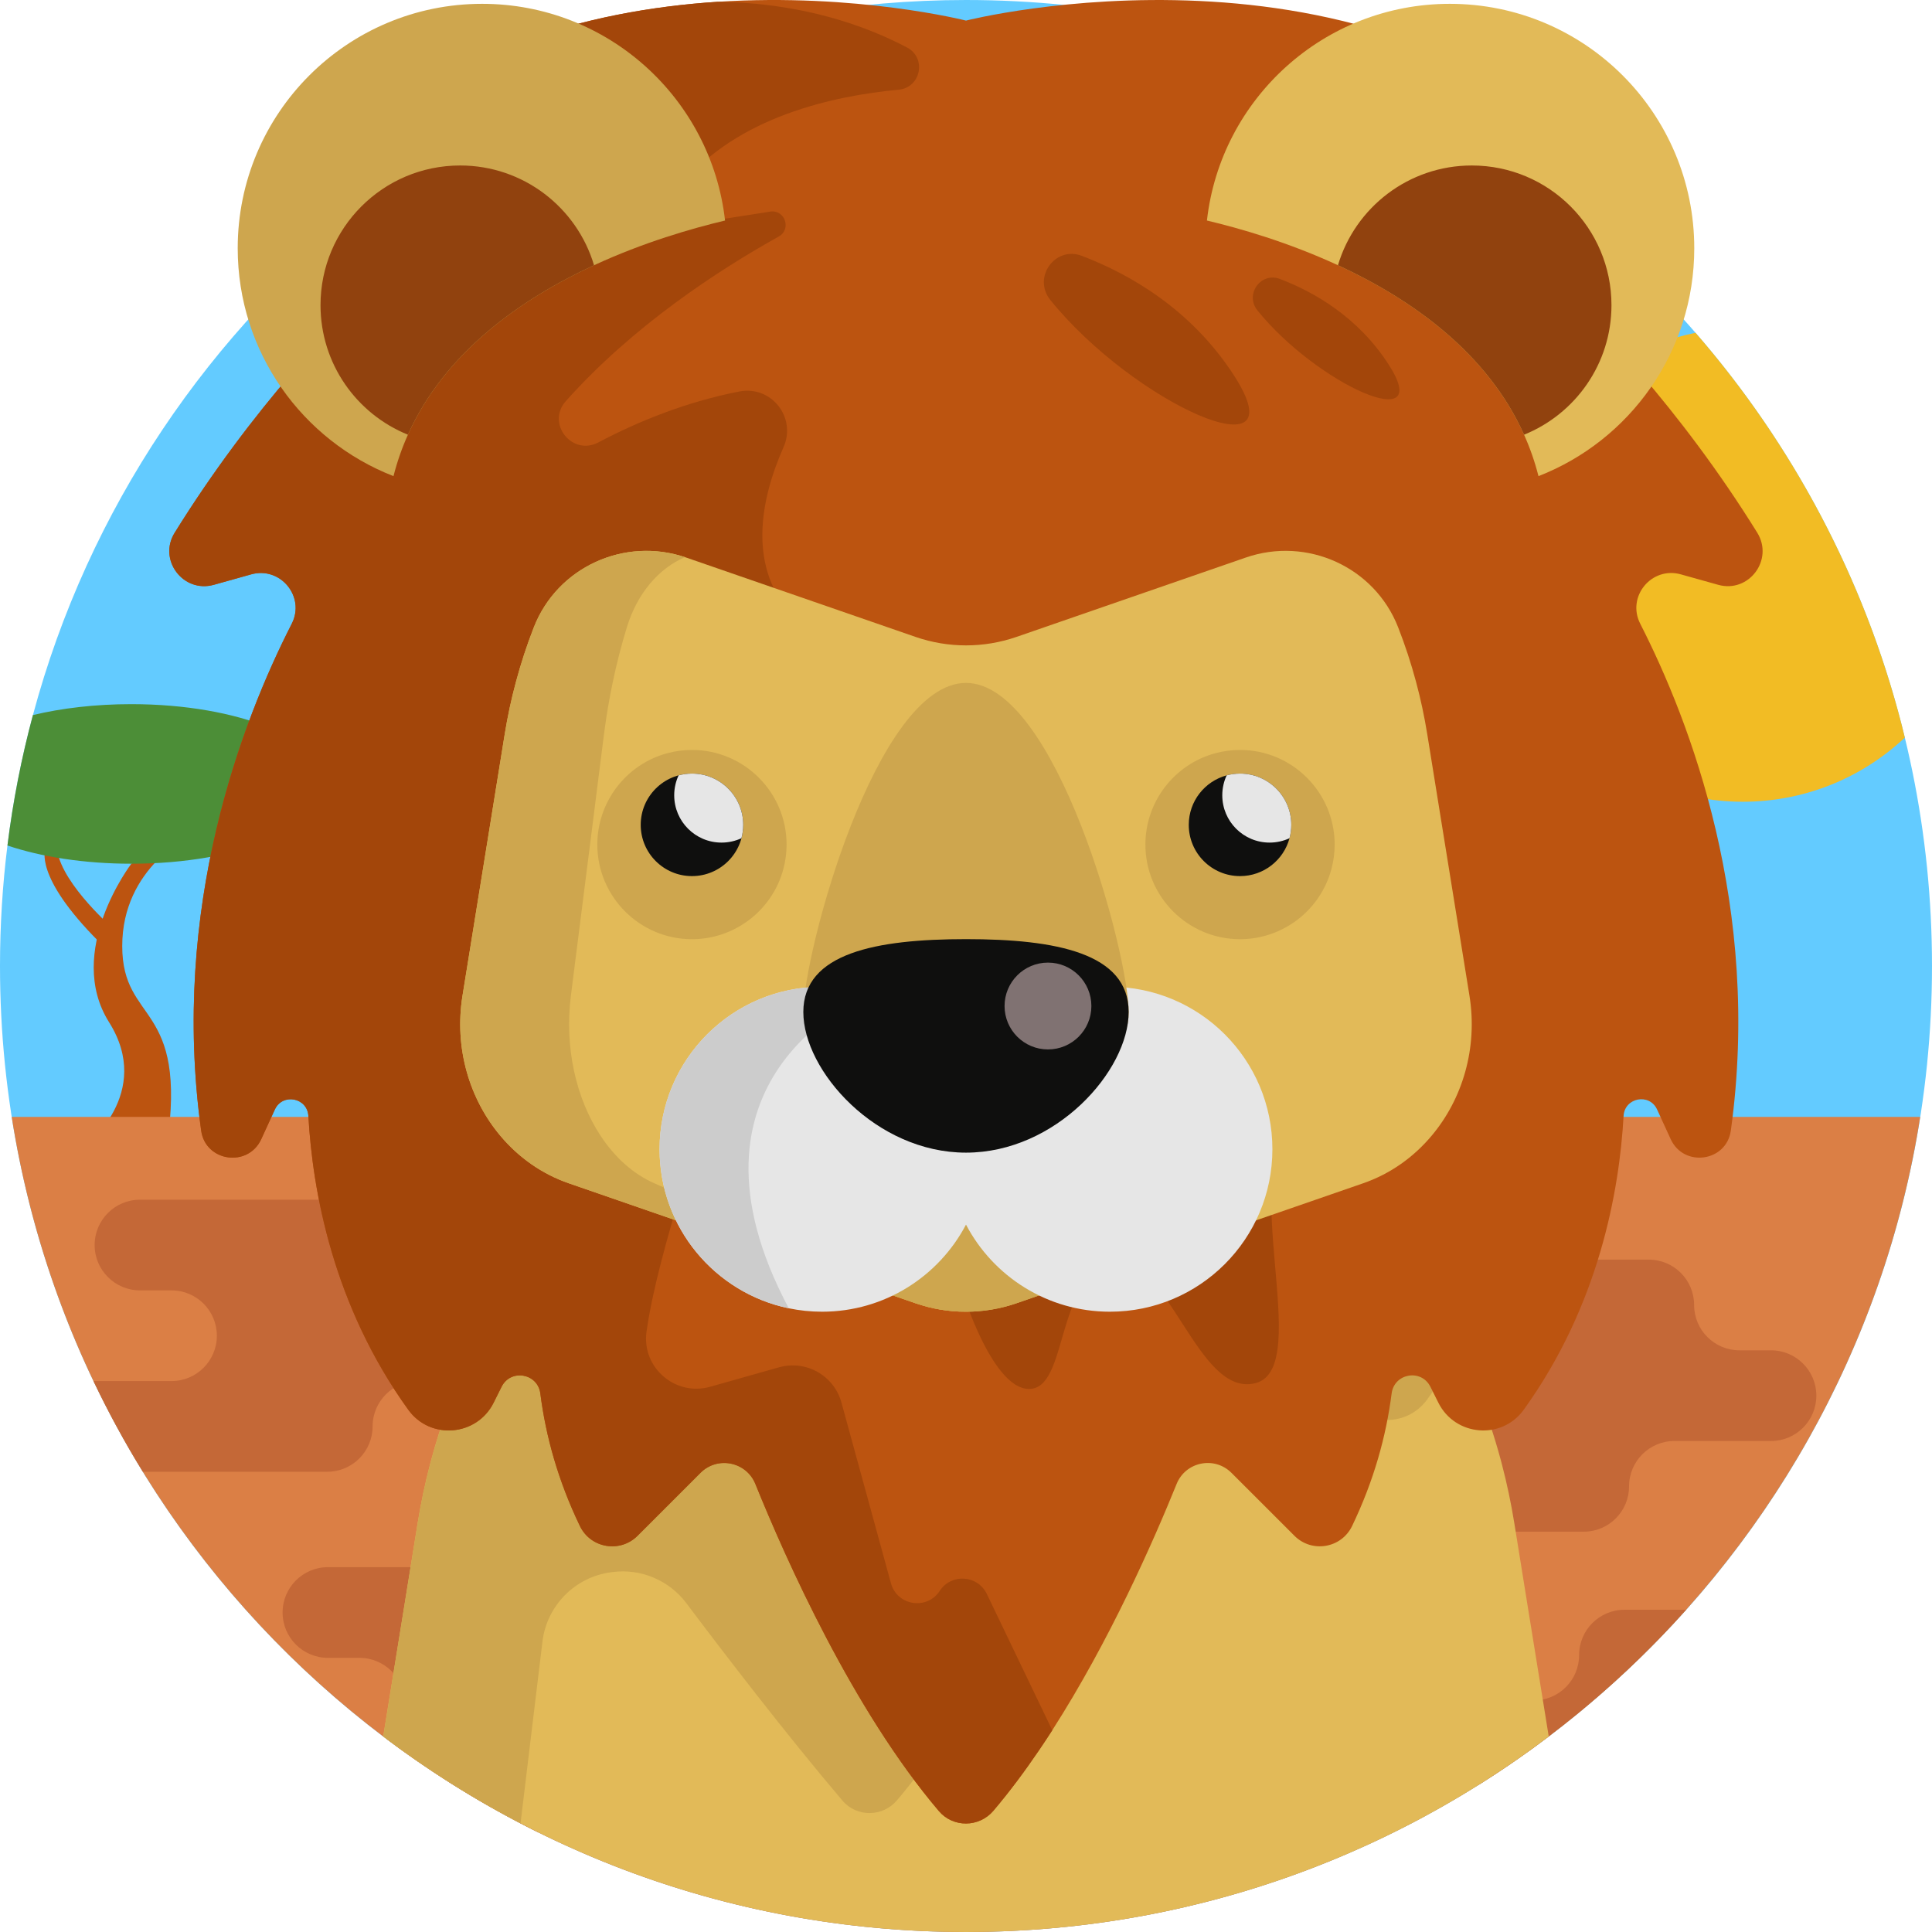 <?xml version="1.0" encoding="iso-8859-1"?>
<!-- Generator: Adobe Illustrator 19.0.0, SVG Export Plug-In . SVG Version: 6.00 Build 0)  -->
<svg version="1.1" id="Capa_1" xmlns="http://www.w3.org/2000/svg" xmlns:xlink="http://www.w3.org/1999/xlink" x="0px" y="0px"
	 viewBox="0 0 512 512" style="enable-background:new 0 0 512 512;" xml:space="preserve">
<path style="fill:#63CBFF;" d="M0,256C0,397.385,114.615,512,256,512S511.999,397.385,511.999,256S397.385,0.001,256,0.001
	c-118.387,0-217.997,80.352-247.275,189.502c-3.02,11.233-5.287,22.779-6.75,34.565C0.669,234.528,0,245.186,0,256z"/>
<path style="fill:#F2BC24;" d="M399.077,149.703c0,34.67,28.108,62.767,62.767,62.767c16.614,0,31.713-6.447,42.956-16.99
	c-0.261-1.128-0.543-2.257-0.836-3.385c-10.031-39.006-29.006-74.417-54.638-103.904
	C420.665,93.989,399.077,119.328,399.077,149.703z"/>
<g>
	<path style="fill:#BC5410;" d="M50.504,221.452c0,0-18.111,8.359-18.111,29.257s17.415,14.629,11.842,52.942H22.64
		c0,0,18.111-13.932,6.269-32.74c-11.842-18.808,5.903-42.019,5.903-42.019"/>
	<path style="fill:#BC5410;" d="M12.064,224.942c0,0-3.38,7.08,14.228,24.689l4.01-3.275c0,0-13.525-11.647-15.122-20.801"/>
</g>
<path style="fill:#4C8E37;" d="M1.975,224.068c8.913,3.009,20.365,4.827,32.841,4.827c28.505,0,51.607-9.467,51.607-21.149
	c0-11.671-23.103-21.138-51.607-21.138c-9.519,0-18.442,1.055-26.091,2.894C5.706,200.736,3.438,212.282,1.975,224.068z"/>
<path style="fill:#DB7F45;" d="M508.875,295.988C489.68,418.377,383.77,512,255.989,512S22.298,418.377,3.104,295.988H508.875z"/>
<g>
	<path style="fill:#C46837;" d="M148.376,353.98c0,6.635-5.381,12.016-12.016,12.016h-25.6c-3.323,0-6.322,1.348-8.495,3.521
		c-2.173,2.173-3.521,5.172-3.521,8.495c0,6.635-5.381,12.016-12.016,12.016h-48.87c-4.775-7.743-9.153-15.767-13.082-24.033h20.678
		c3.323,0,6.322-1.348,8.495-3.521s3.521-5.172,3.521-8.495c0-6.635-5.381-12.016-12.016-12.016h-8.359
		c-3.323,0-6.322-1.348-8.495-3.521c-2.173-2.173-3.521-5.172-3.521-8.495c0-6.635,5.381-12.016,12.016-12.016h66.873
		c6.635,0,12.016,5.381,12.016,12.016s5.381,12.016,12.016,12.016h8.359c3.323,0,6.322,1.348,8.495,3.521
		C147.028,347.659,148.376,350.657,148.376,353.98z"/>
	<path style="fill:#C46837;" d="M448.959,345.831L448.959,345.831c0-6.636-5.38-12.016-12.016-12.016h-66.873
		c-6.636,0-12.016,5.38-12.016,12.016l0,0c0,6.636,5.38,12.016,12.016,12.016h8.359c6.636,0,12.016,5.38,12.016,12.016l0,0
		c0,6.636-5.38,12.016-12.016,12.016h-25.6c-6.636,0-12.016,5.38-12.016,12.016l0,0c0,6.636,5.38,12.016,12.016,12.016h66.873
		c6.636,0,12.016-5.38,12.016-12.016l0,0c0-6.636,5.38-12.016,12.016-12.016h25.6c6.636,0,12.016-5.38,12.016-12.016l0,0
		c0-6.636-5.38-12.016-12.016-12.016h-8.359C454.338,357.847,448.959,352.467,448.959,345.831z"/>
	<path style="fill:#C46837;" d="M198.186,451.364c0,6.635-5.381,12.016-12.016,12.016h-25.6c-3.312,0-6.322,1.348-8.495,3.521
		s-3.521,5.172-3.521,8.495c0,4.347-2.309,8.161-5.778,10.261c-14.211-7.011-27.669-15.308-40.239-24.733
		c0.428-0.324,0.836-0.679,1.223-1.066c2.173-2.173,3.521-5.172,3.521-8.495c0-6.635-5.381-12.016-12.016-12.016h-8.359
		c-3.312,0-6.322-1.348-8.495-3.521c-2.173-2.173-3.521-5.172-3.521-8.495c0-6.635,5.381-12.016,12.016-12.016h66.873
		c6.635,0,12.016,5.381,12.016,12.016s5.381,12.016,12.016,12.016h8.359c3.312,0,6.322,1.348,8.495,3.521
		C196.838,445.043,198.186,448.042,198.186,451.364z"/>
	<path style="fill:#C46837;" d="M446.85,426.6c-15.997,17.899-34.482,33.531-54.909,46.352c-3.511-2.09-5.851-5.925-5.851-10.303
		c0-3.323,1.348-6.322,3.521-8.495c2.173-2.173,5.172-3.521,8.495-3.521h8.359c6.635,0,12.016-5.381,12.016-12.016
		c0-6.635,5.381-12.016,12.016-12.016H446.85z"/>
</g>
<path style="fill:#E2BA58;" d="M410.435,460.183C367.511,492.711,314.012,512,256,512s-111.522-19.299-154.446-51.827l0.157-0.94
	l4.618-28.578l0.606-3.741l3.762-23.364c0.846-5.214,1.923-10.334,3.239-15.37c0.094-0.376,0.188-0.742,0.293-1.118
	c1.275-4.765,2.759-9.456,4.441-14.033c0.585-1.588,1.191-3.166,1.829-4.733c16.091-39.978,47.344-71.638,86.894-86.329
	c15.736-5.851,32.162-8.777,48.598-8.777s32.872,2.926,48.609,8.777h0.01c35.913,13.343,64.993,40.678,82.077,75.536
	c1.724,3.521,3.333,7.126,4.807,10.794c2.456,6.071,4.545,12.34,6.269,18.766c0.104,0.376,0.199,0.742,0.293,1.118
	c1.317,5.036,2.393,10.156,3.239,15.37l3.762,23.364l0.606,3.741l4.618,28.578L410.435,460.183z"/>
<path style="fill:#CEA64E;" d="M304.608,281.966h-0.01c-15.736-5.851-32.172-8.777-48.609-8.777l0,0l0,0l0,0
	c-16.436,0-32.862,2.926-48.598,8.777c-33.767,12.543-75.914,30.625-62.303,44.779c-14.189,17.25-24.827,37.786-30.86,60.317
	c-1.452,5.392-2.623,10.888-3.532,16.488l-4.368,27.105l-4.765,29.518c11.421,8.662,23.583,16.374,36.383,23.04l0.742-6.175
	l5.066-41.985c1.151-9.548,8.616-17.119,18.149-18.39c0.122-0.017,0.244-0.032,0.366-0.049c7.551-1.003,15.048,2.155,19.623,8.245
	c9.301,12.381,26.054,34.298,41.36,52.315c3.783,4.462,10.679,4.378,14.461-0.073c4.232-4.995,8.296-10.439,12.152-16.123
	c1.17-1.724,2.32-3.459,3.448-5.214c15.141-23.583,26.802-50.061,32.956-65.275c2.393-5.904,10.031-7.44,14.535-2.936l16.687-18.453
	c4.618,4.629,12.434,3.312,15.276-2.581c5.778-12.016,9.038,11.295,10.48,0c0.679-5.36,7.858-6.614,10.271-1.787l2.121,4.242
	c4.451,8.902,16.791,9.937,22.612,1.86c3.166-4.399,5.966-8.861,8.432-13.333C369.601,322.644,340.521,295.309,304.608,281.966z
	 M149.725,389.466c0.152-0.802,0.298-1.607,0.459-2.404c3.509-17.558,9.11-33.9,16.421-48.427
	C185.391,353.485,168.163,382.751,149.725,389.466z"/>
<path style="fill:#BC5410;" d="M434.688,165.314c13.166,25.788,32.193,75.17,24.001,134.3c-1.149,8.276-12.445,9.864-15.935,2.278
	l-3.605-7.858c-2.027-4.43-8.6-3.166-8.882,1.693c-1.118,19.884-6.52,50.197-26.467,77.876c-5.82,8.077-18.16,7.043-22.612-1.86
	l-2.121-4.242c-2.414-4.827-9.592-3.574-10.271,1.787c-1.442,11.295-4.702,23.113-10.48,35.129
	c-2.842,5.893-10.658,7.21-15.276,2.581l-16.687-16.677c-4.504-4.504-12.142-2.967-14.535,2.936
	c-6.154,15.214-17.815,41.691-32.956,65.275c-1.128,1.755-2.278,3.49-3.448,5.214c-3.856,5.684-7.92,11.128-12.152,16.123
	c-3.783,4.451-10.679,4.535-14.461,0.073c-22.716-26.739-40.479-66.549-48.619-86.674c-2.393-5.904-10.031-7.461-14.545-2.947
	l-16.677,16.677c-4.629,4.629-12.445,3.312-15.276-2.581c-5.789-12.016-9.049-23.824-10.491-35.129
	c-0.679-5.35-7.847-6.614-10.271-1.776l-2.111,4.232c-4.451,8.902-16.791,9.937-22.612,1.86
	c-19.958-27.679-25.36-57.992-26.478-77.876c-0.272-4.859-6.855-6.113-8.882-1.693l-3.605,7.858
	c-3.479,7.586-14.785,5.998-15.924-2.278c-8.202-59.131,10.825-108.512,24.001-134.3c3.668-7.178-2.988-15.276-10.752-13.103
	l-9.895,2.769c-8.119,2.267-14.827-6.614-10.386-13.782c20.261-32.643,43.332-56.863,58.828-71.22
	c4.66-4.326,0.784-12.048-5.465-10.909l-7.252,1.327c-8.265,1.505-13.646-8.422-7.889-14.545
	C115.2,13.292,156.003,2.707,190.109,0.481C226.973-1.922,256,5.455,256,5.455s107.635-27.334,171.488,40.396
	c5.768,6.123,0.387,16.05-7.879,14.545l-7.252-1.327c-6.259-1.139-10.125,6.583-5.465,10.909
	c15.485,14.346,38.536,38.546,58.786,71.168c4.462,7.189-2.205,16.112-10.344,13.834l-9.895-2.769
	C437.665,150.037,431.009,158.135,434.688,165.314z"/>
<g>
	<path style="fill:#A3460A;" d="M253.91,338.829c0,0,8.359,29.257,18.808,29.257c10.449,0,6.792-29.257,21.943-32.914
		c15.151-3.657,22.465,35.526,38.139,31.347c15.673-4.18-5.841-57.563,10.924-68.488"/>
	<path style="fill:#A3460A;" d="M278.862,458.532c-1.128,1.755-2.278,3.49-3.448,5.214c-3.856,5.684-7.92,11.128-12.152,16.123
		c-3.783,4.451-10.679,4.535-14.461,0.073c-22.716-26.739-40.479-66.549-48.619-86.674c-2.393-5.904-10.031-7.461-14.545-2.947
		l-16.677,16.677c-4.629,4.629-12.445,3.312-15.276-2.581c-5.789-12.016-9.049-23.824-10.491-35.129
		c-0.679-5.35-7.847-6.614-10.271-1.776l-2.111,4.232c-4.451,8.902-16.791,9.937-22.612,1.86
		c-19.958-27.679-25.36-57.992-26.478-77.876c-0.272-4.859-6.855-6.113-8.882-1.693l-3.605,7.858
		c-3.479,7.586-14.785,5.998-15.924-2.278c-8.203-59.135,10.827-108.519,24.003-134.306c3.665-7.174-2.997-15.269-10.754-13.098
		l-9.895,2.769c-8.119,2.267-14.827-6.614-10.386-13.782c20.261-32.643,43.332-56.863,58.828-71.22
		c4.66-4.326,0.784-12.048-5.465-10.909l-7.252,1.327c-8.265,1.505-13.646-8.422-7.889-14.545
		C115.2,13.292,156.003,2.707,190.109,0.481c22.403,0.251,39.215,6.301,50.259,12.1c5.256,2.769,3.688,10.637-2.226,11.191
		c-17.209,1.609-42.747,7.147-57.49,25.192c-3.542,4.336,0.199,10.762,5.726,9.895l17.711-2.779
		c3.918-0.616,5.747,4.671,2.278,6.604c-16.07,8.965-38.672,23.698-56.435,43.645c-5.245,5.893,1.682,14.608,8.652,10.909
		c10.376-5.486,23.071-10.7,37.345-13.49c8.464-1.651,15.214,6.875,11.713,14.764c-5.956,13.458-10.146,32.245,3.427,45.819
		c0,0-5.363,51.999-17.504,104.667c-7.078,30.706-18.964,61.151-22.224,83.837c-1.37,9.532,7.59,17.291,16.857,14.672l18.237-5.153
		c7.159-2.023,14.595,2.175,16.561,9.35l13.116,47.872c1.634,5.966,9.548,7.205,12.928,2.023l0,0
		c3.054-4.683,10.055-4.228,12.476,0.813L278.862,458.532z"/>
</g>
<path style="fill:#E2BA58;" d="M379.298,301.098c-4.754,5.632-10.909,10.021-18.087,12.497l-65.055,22.517l-26.791,9.268
	c-8.694,2.988-18.045,2.988-26.728,0l-26.791-9.268l-65.066-22.517c-7.178-2.476-13.333-6.865-18.087-12.497
	c-8.307-9.812-12.351-23.395-10.125-37.219l1.202-7.45l6.301-39.016l3.678-22.81c0.763-4.712,1.755-9.341,2.978-13.876
	c1.327-4.942,2.905-9.78,4.744-14.472c6.248-16.018,24.148-24.116,40.385-18.495l60.782,21.034c8.683,2.988,18.035,2.988,26.728,0
	l60.771-21.034c16.238-5.622,34.137,2.476,40.385,18.484c1.839,4.702,3.427,9.529,4.754,14.482
	c1.223,4.535,2.205,9.164,2.968,13.876l3.678,22.81l6.301,39.016l1.202,7.45C391.648,277.703,387.615,291.286,379.298,301.098z"/>
<g>
	<path style="fill:#CEA64E;" d="M297.785,324.535c0,4.012-0.564,7.899-1.63,11.577l-26.791,9.268
		c-8.694,2.988-18.045,2.988-26.728,0l-26.791-9.268c-1.066-3.678-1.63-7.565-1.63-11.577c0-23.071,18.714-41.785,41.785-41.785
		S297.785,301.464,297.785,324.535z"/>
	<path style="fill:#CEA64E;" d="M256,347.617c-4.514,0-9.028-0.742-13.364-2.236l-91.857-31.786
		c-7.178-2.476-13.333-6.865-18.087-12.497c-8.307-9.812-12.351-23.395-10.125-37.219l1.202-7.45l6.301-39.016l3.678-22.81
		c0.763-4.712,1.755-9.341,2.978-13.876c1.327-4.953,2.905-9.78,4.744-14.482c6.207-15.903,23.907-23.991,40.051-18.589
		c-6.823,2.894-12.601,9.446-15.402,18.589c-1.442,4.702-2.685,9.529-3.72,14.482c-0.961,4.535-1.735,9.164-2.341,13.876
		l-2.884,22.81l-4.942,39.016l-0.94,7.45c-1.745,13.824,1.421,27.408,7.941,37.219c3.73,5.632,8.558,10.021,14.2,12.497
		l72.077,31.786C248.915,346.875,252.458,347.617,256,347.617z"/>
</g>
<path style="fill:#E6E6E6;" d="M337.199,304.557c0,23.782-19.278,43.06-43.06,43.06c-16.572,0-30.939-9.362-38.139-23.082
	c-7.199,13.719-21.577,23.082-38.149,23.082c-3.02,0-5.966-0.313-8.819-0.909c-19.55-4.065-34.241-21.389-34.241-42.151
	c0-23.782,19.278-43.06,43.06-43.06c2.267,0,4.493,0.178,6.666,0.522c13.709,2.121,25.266,10.721,31.483,22.559
	c7.199-13.719,21.567-23.082,38.139-23.082C317.92,261.496,337.199,280.775,337.199,304.557z"/>
<path style="fill:#CEA64E;" d="M212.889,268.19c0-15.624,19.3-87.212,43.108-87.212s43.108,71.589,43.108,87.212
	c0,15.623-19.3,19.308-43.108,19.308S212.889,283.814,212.889,268.19z"/>
<path style="fill:#CCCCCC;" d="M209.032,346.708c-19.55-4.065-34.241-21.389-34.241-42.151c0-23.782,19.278-43.06,43.06-43.06
	c2.267,0,4.493,0.178,6.666,0.522l3.615,2.623C228.132,264.642,176.703,285.978,209.032,346.708z"/>
<path style="fill:#0F0F0E;" d="M299.106,268.19c0,15.624-19.3,37.272-43.108,37.272s-43.108-21.648-43.108-37.272
	s19.3-19.308,43.108-19.308S299.106,252.566,299.106,268.19z"/>
<circle style="fill:#807272;" cx="277.723" cy="266.605" r="11.504"/>
<g>
	<path style="fill:#CEA64E;" d="M328.619,248.896c-13.828,0-25.077-11.249-25.077-25.077c0-11.319,7.628-21.275,18.55-24.213
		c2.138-0.574,4.332-0.864,6.527-0.864c13.828,0,25.078,11.249,25.078,25.077c0,2.194-0.29,4.389-0.864,6.523
		C349.894,241.268,339.937,248.896,328.619,248.896z"/>
	<path style="fill:#CEA64E;" d="M183.375,248.896c-13.828,0-25.077-11.249-25.077-25.077c0-11.319,7.628-21.275,18.55-24.213
		c2.138-0.574,4.332-0.864,6.527-0.864c13.828,0,25.077,11.249,25.077,25.077c0,2.194-0.29,4.389-0.864,6.523
		C204.651,241.268,194.694,248.896,183.375,248.896z"/>
</g>
<g>
	<path style="fill:#0F0F0E;" d="M342.203,218.594c0,1.223-0.167,2.414-0.47,3.542c-1.557,5.789-6.834,10.041-13.113,10.041
		c-7.502,0-13.584-6.081-13.584-13.584c0-6.28,4.253-11.557,10.041-13.113c1.128-0.303,2.32-0.47,3.542-0.47
		C336.121,205.01,342.203,211.092,342.203,218.594z"/>
	<circle style="fill:#0F0F0E;" cx="183.38" cy="218.592" r="13.584"/>
</g>
<g>
	<path style="fill:#E6E6E6;" d="M342.203,218.594c0,1.223-0.167,2.414-0.47,3.542c-1.599,0.742-3.396,1.16-5.277,1.16
		c-6.928,0-12.539-5.611-12.539-12.539c0-1.881,0.418-3.678,1.16-5.277c1.128-0.303,2.32-0.47,3.542-0.47
		C336.121,205.01,342.203,211.092,342.203,218.594z"/>
	<path style="fill:#E6E6E6;" d="M196.959,218.594c0,1.223-0.167,2.414-0.47,3.542c-1.599,0.742-3.396,1.16-5.277,1.16
		c-6.928,0-12.539-5.611-12.539-12.539c0-1.881,0.418-3.678,1.16-5.277c1.128-0.303,2.32-0.47,3.542-0.47
		C190.878,205.01,196.959,211.092,196.959,218.594z"/>
</g>
<g>
	<path style="fill:#A3460A;" d="M278.349,79.504c-4.789-5.924,1.231-14.411,8.35-11.7c12.536,4.775,28.939,14.051,40.354,31.744
		C344.554,126.675,300.499,106.901,278.349,79.504z"/>
	<path style="fill:#A3460A;" d="M333.236,82.273c-3.418-4.228,0.879-10.284,5.958-8.349c8.945,3.407,20.651,10.027,28.796,22.652
		C380.479,115.934,349.042,101.824,333.236,82.273z"/>
</g>
<path style="fill:#CEA64E;" d="M192.146,58.442c-8.84,2.1-21.588,5.778-34.722,11.849c-19.351,8.944-39.539,23.071-49.319,44.91
	c-1.557,3.459-2.842,7.116-3.824,10.982c-24.158-9.404-41.284-32.893-41.284-60.385c0-35.777,29.006-64.784,64.784-64.784
	C161.071,1.014,188.5,26.123,192.146,58.442z"/>
<path style="fill:#91420E;" d="M157.424,70.291c-19.351,8.944-39.539,23.071-49.319,44.91C94.522,109.715,84.94,96.413,84.94,80.865
	c0-20.438,16.562-37.01,37.01-37.01C138.71,43.855,152.879,55.004,157.424,70.291z"/>
<path style="fill:#E2BA58;" d="M319.85,58.442c8.84,2.1,21.588,5.778,34.722,11.849c19.351,8.944,39.539,23.071,49.319,44.91
	c1.557,3.459,2.842,7.116,3.824,10.982c24.158-9.404,41.284-32.893,41.284-60.385c0-35.777-29.006-64.784-64.784-64.784
	C350.925,1.014,323.497,26.123,319.85,58.442z"/>
<path style="fill:#91420E;" d="M354.572,70.291c19.351,8.944,39.539,23.071,49.319,44.91c13.584-5.486,23.165-18.787,23.165-34.335
	c0-20.438-16.562-37.01-37.01-37.01C373.286,43.855,359.117,55.004,354.572,70.291z"/>
<g>
</g>
<g>
</g>
<g>
</g>
<g>
</g>
<g>
</g>
<g>
</g>
<g>
</g>
<g>
</g>
<g>
</g>
<g>
</g>
<g>
</g>
<g>
</g>
<g>
</g>
<g>
</g>
<g>
</g>
</svg>
